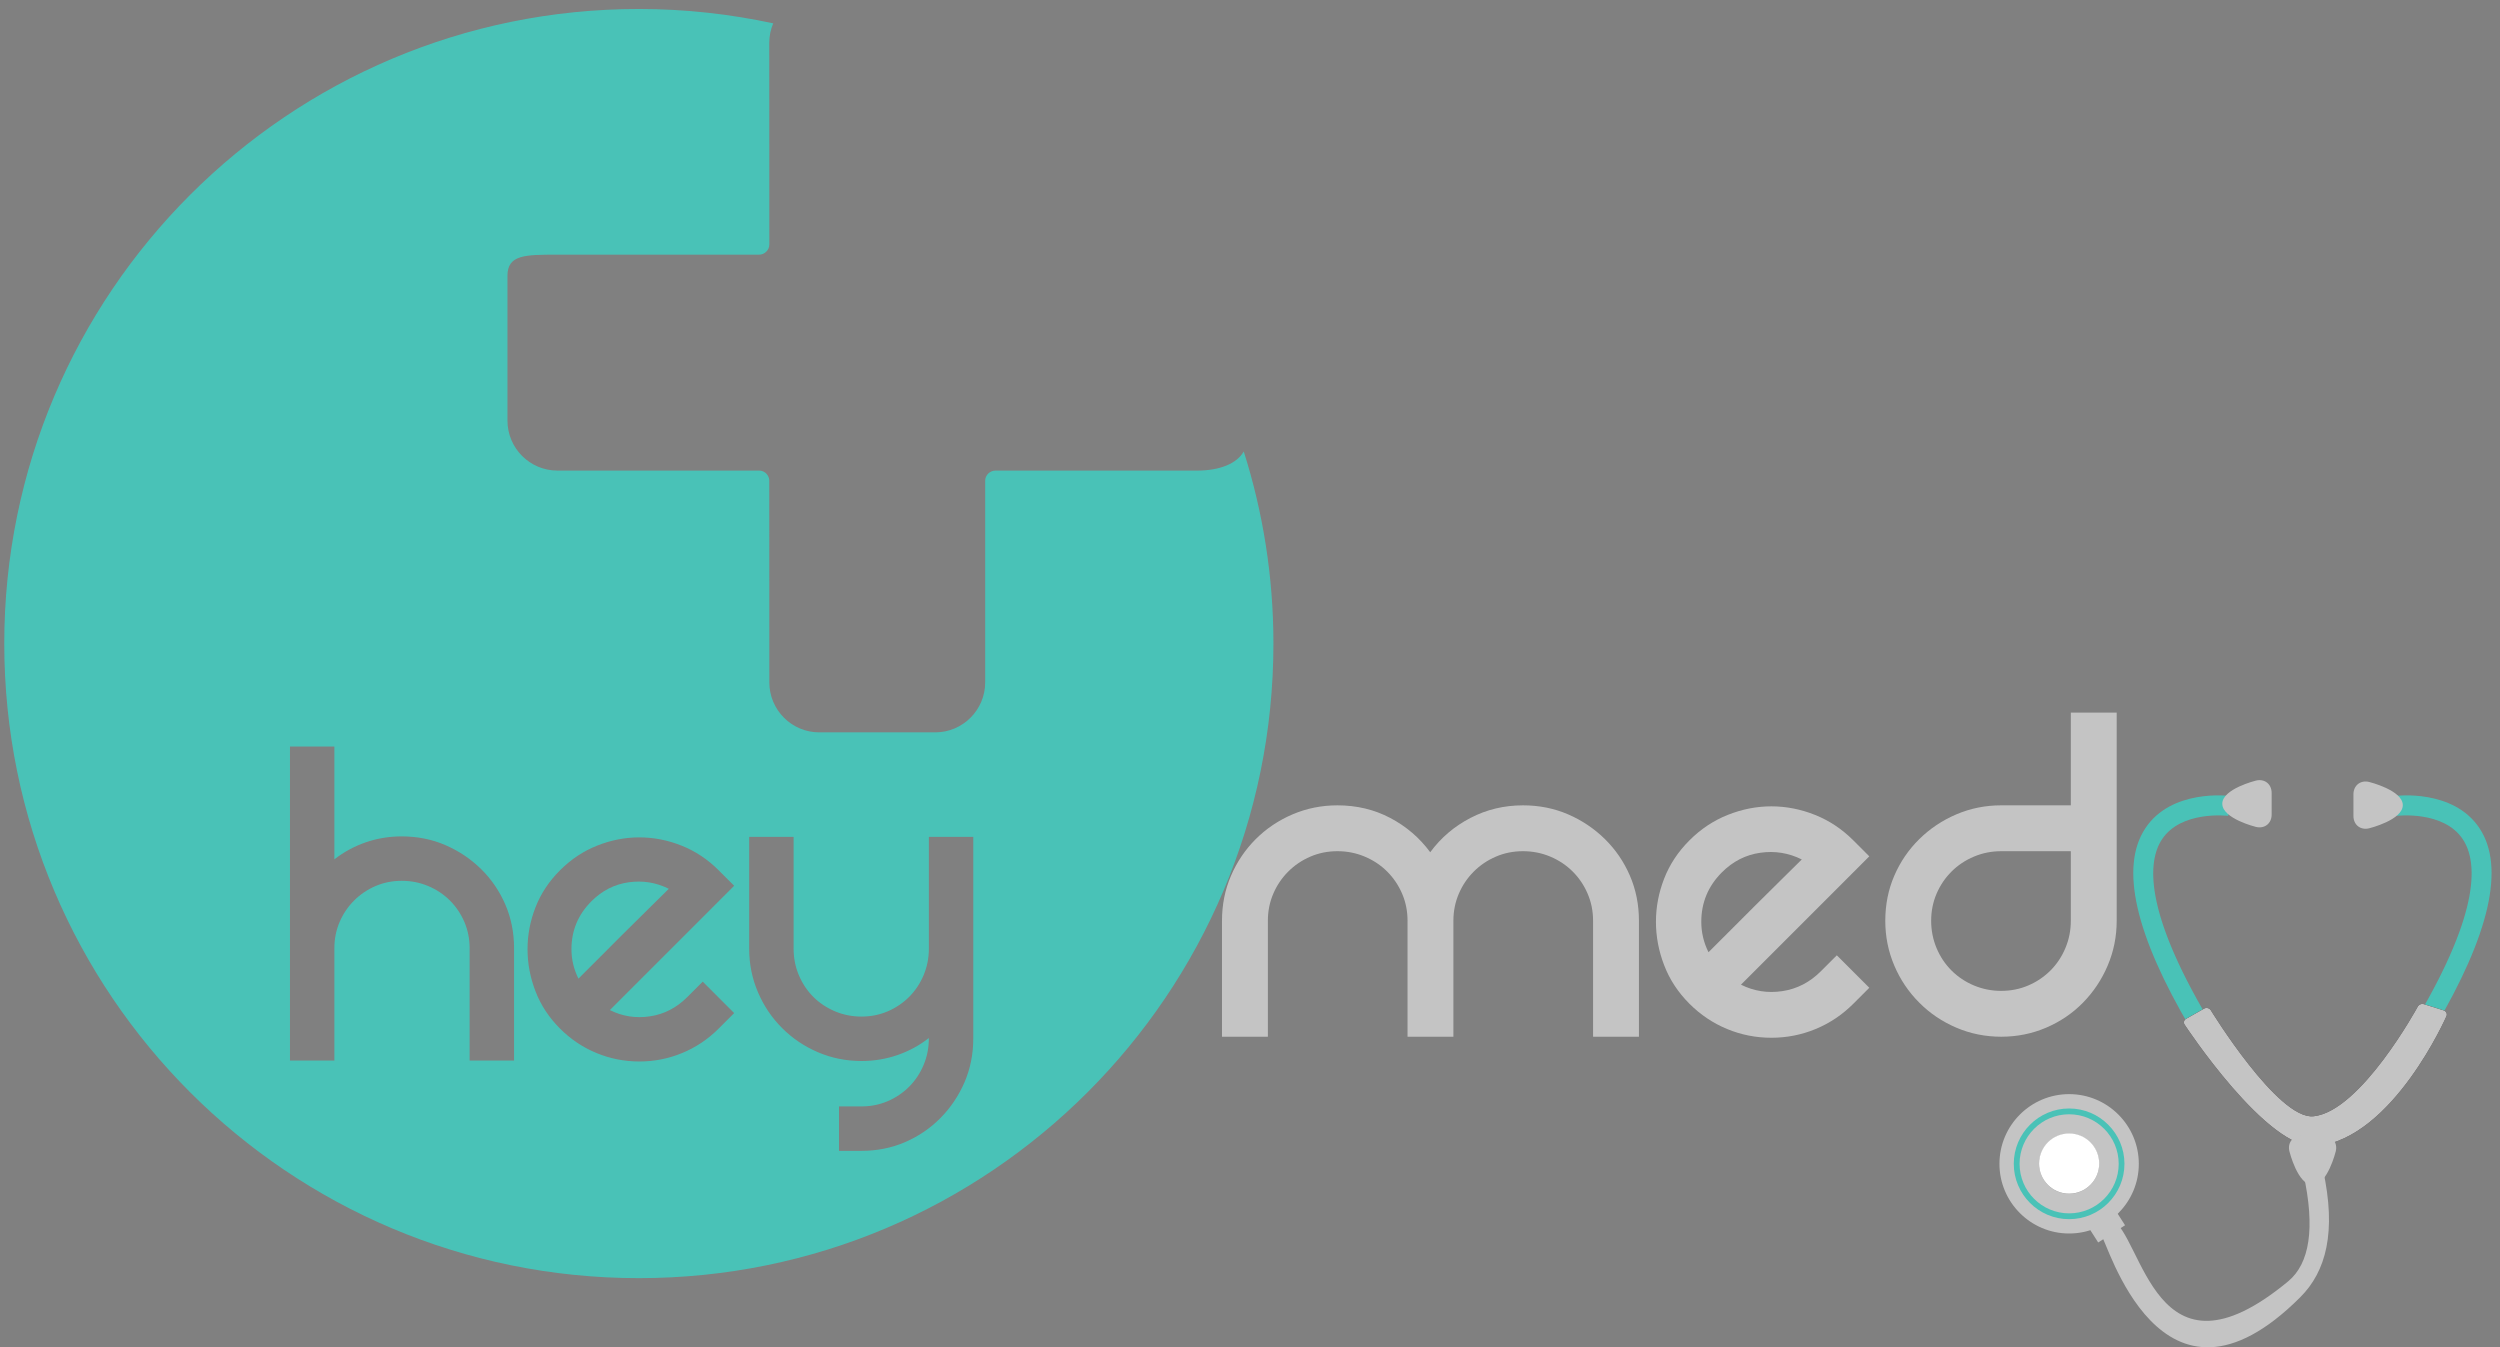 <?xml version="1.0" encoding="UTF-8" standalone="no"?>
<svg
   xmlns:dc="http://purl.org/dc/elements/1.1/"
   xmlns:cc="http://creativecommons.org/ns#"
   xmlns:rdf="http://www.w3.org/1999/02/22-rdf-syntax-ns#"
   xmlns:svg="http://www.w3.org/2000/svg"
   xmlns="http://www.w3.org/2000/svg"
   viewBox="0 0 167 90"
   height="90"
   width="167"
   xml:space="preserve"
   version="1.1"
   id="svg2"><rect x="0" y="0" width="167" height="90" fill="#808080" stroke="none"/><defs
     id="defs6" /><g
     transform="matrix(1.25,0,0,-1.25,0,90)"
     id="g10"><g
       transform="matrix(0.628,0,0,0.628,0.228,2.746619e-4)"
       id="g4322"><path
         id="path50"
         style="fill:#49c2b7;fill-opacity:1;fill-rule:nonzero;stroke:none"
         d="m 53.129,39.569 c -1.203,-0.17 -2.258,-0.707 -3.164,-1.613 -1.133,-1.133 -1.699,-2.492 -1.699,-4.078 0,-0.879 0.199,-1.713 0.595,-2.506 0.34,0.34 0.856,0.856 1.55,1.551 0.694,0.693 1.43,1.43 2.208,2.209 0.779,0.777 1.529,1.521 2.252,2.228 0.722,0.707 1.28,1.26 1.678,1.656 -1.077,0.539 -2.217,0.723 -3.42,0.553" /><path
         id="path52"
         style="fill:#49c2b7;fill-opacity:1;fill-rule:nonzero;stroke:none"
         d="m 82.458,26.274 c 0,-1.33 -0.249,-2.568 -0.744,-3.717 -0.495,-1.147 -1.175,-2.158 -2.038,-3.037 -0.865,-0.877 -1.869,-1.562 -3.016,-2.059 -1.147,-0.496 -2.386,-0.744 -3.717,-0.744 l -1.911,0 0,3.781 1.911,0 c 0.792,0 1.536,0.148 2.23,0.445 0.694,0.297 1.303,0.709 1.827,1.232 0.523,0.523 0.934,1.139 1.231,1.848 0.297,0.707 0.446,1.457 0.446,2.25 l 0,0.043 C 77.885,25.694 77,25.213 76.023,24.873 c -0.977,-0.34 -2.003,-0.51 -3.079,-0.51 -1.303,0 -2.534,0.246 -3.695,0.742 -1.161,0.496 -2.18,1.181 -3.058,2.06 -0.878,0.877 -1.565,1.897 -2.059,3.059 -0.496,1.161 -0.743,2.393 -0.743,3.696 l 0,9.514 3.78,0 0,-9.514 c 0,-0.793 0.148,-1.545 0.445,-2.252 0.298,-0.707 0.708,-1.324 1.232,-1.848 0.524,-0.523 1.14,-0.933 1.848,-1.232 0.707,-0.297 1.458,-0.445 2.251,-0.445 0.792,0 1.536,0.148 2.23,0.445 0.694,0.299 1.303,0.709 1.827,1.232 0.523,0.524 0.934,1.141 1.231,1.848 0.297,0.707 0.446,1.459 0.446,2.252 l 0,9.514 3.78,0 0,-17.16 z m -27.502,1.891 c 1.203,0.183 2.258,0.729 3.164,1.635 l 1.316,1.316 2.676,-2.676 -1.316,-1.316 c -0.907,-0.906 -1.94,-1.6 -3.101,-2.08 -1.161,-0.482 -2.379,-0.723 -3.653,-0.723 -1.273,0 -2.491,0.241 -3.653,0.723 -1.161,0.48 -2.194,1.174 -3.1,2.08 -0.934,0.936 -1.629,1.99 -2.081,3.164 -0.454,1.176 -0.68,2.372 -0.68,3.59 0,1.217 0.226,2.406 0.68,3.568 0.452,1.161 1.147,2.209 2.081,3.143 0.934,0.934 1.989,1.635 3.164,2.102 1.175,0.469 2.371,0.701 3.589,0.701 1.218,0 2.414,-0.232 3.589,-0.701 1.175,-0.467 2.23,-1.168 3.164,-2.102 l 1.316,-1.316 -10.576,-10.577 c 1.076,-0.539 2.216,-0.714 3.42,-0.531 z m -11.575,-3.76 -3.78,0 0,9.557 c 0,0.793 -0.15,1.537 -0.446,2.231 -0.298,0.693 -0.708,1.303 -1.232,1.826 -0.525,0.523 -1.141,0.935 -1.848,1.232 -0.709,0.297 -1.459,0.445 -2.252,0.445 -0.793,0 -1.536,-0.148 -2.23,-0.445 C 30.9,38.953 30.292,38.541 29.769,38.018 29.244,37.495 28.834,36.885 28.536,36.192 28.239,35.498 28.091,34.754 28.091,33.961 l 0,-9.557 -3.78,0 0,26.717 3.78,0 0,-9.6 c 0.792,0.623 1.678,1.105 2.654,1.445 0.977,0.34 2.003,0.51 3.079,0.51 1.331,0 2.57,-0.248 3.717,-0.744 1.147,-0.496 2.159,-1.176 3.037,-2.039 0.877,-0.863 1.565,-1.869 2.06,-3.016 0.495,-1.147 0.744,-2.385 0.744,-3.717 l 0,-9.557 z m 62.093,51.826 c -0.571,-1.011 -2.002,-1.627 -3.98,-1.627 l -17.156,0 c -0.47,0 -0.866,-0.395 -0.866,-0.86 l 0,-17.161 c 0,-2.349 -1.908,-4.254 -4.251,-4.254 l -9.868,0 c -2.344,0 -4.249,1.905 -4.249,4.254 l -0.006,17.161 c 0,0.309 -0.158,0.507 -0.254,0.605 -0.095,0.099 -0.298,0.256 -0.605,0.256 l -17.168,0 c -2.345,0 -4.25,1.907 -4.25,4.251 l 0,9.67 c 0,0 0,2.621 0,2.659 0,1.794 1.506,1.794 4.25,1.794 l 17.168,0 c 0.462,0 0.865,0.394 0.865,0.862 l -0.006,17.163 c 0,0.588 0.12,1.149 0.337,1.659 C 61.748,113.456 57.925,113.885 54,113.885 24.177,113.885 0,89.708 0,59.885 0,30.061 24.177,5.885 54,5.885 c 29.823,0 54,24.176 54,54 0,5.698 -0.889,11.188 -2.525,16.346" /><path
         id="path54"
         style="fill:#c4c4c4;fill-opacity:1;fill-rule:nonzero;stroke:none"
         d="m 129.236,46.118 c 1.373,0 2.653,-0.254 3.837,-0.766 1.185,-0.512 2.229,-1.215 3.136,-2.106 0.906,-0.893 1.615,-1.93 2.126,-3.114 0.513,-1.185 0.769,-2.464 0.769,-3.837 l 0,-9.867 -3.903,0 0,9.867 c 0,0.818 -0.153,1.586 -0.462,2.303 -0.305,0.717 -0.729,1.344 -1.27,1.885 -0.543,0.541 -1.179,0.965 -1.908,1.272 -0.732,0.309 -1.507,0.461 -2.325,0.461 -0.819,0 -1.587,-0.152 -2.303,-0.461 -0.716,-0.307 -1.344,-0.731 -1.885,-1.272 -0.541,-0.541 -0.965,-1.168 -1.271,-1.885 -0.307,-0.717 -0.462,-1.484 -0.462,-2.303 l 0,-9.867 -3.902,0 0,9.867 c 0,0.818 -0.153,1.586 -0.46,2.303 -0.307,0.717 -0.732,1.344 -1.272,1.885 -0.541,0.541 -1.178,0.965 -1.91,1.272 -0.73,0.309 -1.504,0.461 -2.322,0.461 -0.819,0 -1.587,-0.152 -2.303,-0.461 -0.716,-0.307 -1.345,-0.731 -1.885,-1.272 -0.542,-0.541 -0.965,-1.168 -1.273,-1.885 -0.307,-0.717 -0.46,-1.484 -0.46,-2.303 l 0,-9.867 -3.904,0 0,9.867 c 0,1.373 0.257,2.652 0.769,3.837 0.51,1.184 1.211,2.221 2.104,3.114 0.893,0.891 1.936,1.594 3.136,2.106 1.199,0.512 2.471,0.766 3.816,0.766 1.636,0 3.136,-0.357 4.494,-1.074 1.359,-0.715 2.494,-1.688 3.4,-2.916 0.904,1.229 2.045,2.201 3.419,2.916 1.375,0.717 2.867,1.074 4.474,1.074" /><path
         id="path56"
         style="fill:#c4c4c4;fill-opacity:1;fill-rule:nonzero;stroke:none"
         d="m 146.164,40.418 c -1.17,-1.17 -1.754,-2.574 -1.754,-4.211 0,-0.906 0.204,-1.77 0.613,-2.588 0.352,0.352 0.885,0.883 1.601,1.6 0.717,0.717 1.477,1.476 2.281,2.281 0.805,0.805 1.579,1.572 2.325,2.303 0.745,0.731 1.323,1.3 1.732,1.711 -1.111,0.555 -2.289,0.746 -3.529,0.57 -1.245,-0.176 -2.334,-0.731 -3.269,-1.666 z m 9.779,-7.062 2.764,-2.762 -1.36,-1.359 c -0.935,-0.936 -2.003,-1.652 -3.201,-2.148 -1.2,-0.498 -2.457,-0.746 -3.771,-0.746 -1.316,0 -2.573,0.248 -3.773,0.746 -1.198,0.496 -2.267,1.213 -3.201,2.148 -0.964,0.965 -1.681,2.052 -2.147,3.268 -0.47,1.211 -0.703,2.447 -0.703,3.705 0,1.258 0.233,2.484 0.703,3.684 0.466,1.199 1.183,2.279 2.147,3.246 0.965,0.965 2.053,1.688 3.268,2.17 1.212,0.482 2.448,0.725 3.706,0.725 1.257,0 2.491,-0.242 3.705,-0.725 1.213,-0.482 2.301,-1.205 3.267,-2.17 l 1.36,-1.359 -10.92,-10.922 c 1.109,-0.555 2.286,-0.736 3.531,-0.547 1.243,0.189 2.33,0.752 3.266,1.689 l 1.359,1.357" /><path
         id="path58"
         style="fill:#c4c4c4;fill-opacity:1;fill-rule:nonzero;stroke:none"
         d="m 169.933,30.331 c 0.819,0 1.587,0.154 2.303,0.461 0.716,0.307 1.344,0.731 1.887,1.272 0.54,0.541 0.964,1.178 1.27,1.908 0.308,0.731 0.461,1.506 0.461,2.324 l 0,5.92 -5.921,0 c -0.818,0 -1.594,-0.152 -2.324,-0.461 -0.732,-0.307 -1.367,-0.731 -1.907,-1.272 -0.541,-0.541 -0.966,-1.168 -1.273,-1.885 -0.305,-0.717 -0.459,-1.484 -0.459,-2.303 0,-0.818 0.154,-1.594 0.459,-2.324 0.307,-0.731 0.732,-1.368 1.273,-1.908 0.54,-0.541 1.175,-0.965 1.907,-1.272 0.73,-0.306 1.506,-0.461 2.324,-0.461 z m 9.825,23.682 0,-17.717 c 0,-1.346 -0.257,-2.617 -0.769,-3.817 -0.51,-1.199 -1.213,-2.25 -2.104,-3.156 -0.892,-0.908 -1.938,-1.615 -3.137,-2.127 -1.197,-0.511 -2.471,-0.767 -3.815,-0.767 -1.345,0 -2.616,0.256 -3.815,0.767 -1.198,0.512 -2.252,1.219 -3.156,2.127 -0.907,0.906 -1.617,1.957 -2.128,3.156 -0.512,1.2 -0.768,2.471 -0.768,3.817 0,1.373 0.256,2.652 0.768,3.837 0.511,1.184 1.221,2.221 2.128,3.114 0.904,0.891 1.958,1.594 3.156,2.106 1.199,0.512 2.47,0.766 3.815,0.766 l 5.921,0 0,7.894 3.904,0" /><path
         id="path60"
         style="fill:#49c2b7;fill-opacity:1;fill-rule:nonzero;stroke:none"
         d="m 210.639,44.159 c 2.172,-3.295 0.87,-9.031 -3.872,-17.045 l -1.461,0.865 c 5.45,9.221 5.137,13.375 3.914,15.239 -1.628,2.481 -5.599,2.011 -5.636,2.006 l -0.219,1.688 c 0.205,0.027 5.053,0.615 7.274,-2.752" /><path
         id="path62"
         style="fill:#49c2b7;fill-opacity:1;fill-rule:nonzero;stroke:none"
         d="m 182.19,44.159 c -2.171,-3.295 -0.871,-9.031 3.87,-17.045 l 1.464,0.865 c -5.452,9.221 -5.137,13.375 -3.916,15.239 1.627,2.481 5.598,2.011 5.638,2.006 l 0.218,1.688 c -0.205,0.027 -5.052,0.615 -7.274,-2.752" /><path
         id="path64"
         style="fill:#211c1d;fill-opacity:1;fill-rule:nonzero;stroke:none"
         d="m 207.587,28.668 c 0.204,-0.065 0.311,-0.279 0.237,-0.48 0,0 -4.53,-10.371 -11.039,-11.068 -4.168,-0.447 -11.237,10.32 -11.237,10.32 -0.126,0.174 -0.075,0.402 0.111,0.51 l 1.541,0.873 c 0.184,0.105 0.437,0.049 0.559,-0.129 0,0 5.732,-9.359 8.753,-9.035 4.024,0.428 8.848,9.303 8.848,9.303 0.091,0.195 0.33,0.301 0.536,0.238 l 1.691,-0.531" /><path
         id="path66"
         style="fill:#c4c4c4;fill-opacity:1;fill-rule:nonzero;stroke:none"
         d="m 207.587,28.668 c 0.204,-0.065 0.311,-0.279 0.237,-0.48 0,0 -4.53,-10.371 -11.039,-11.068 -4.168,-0.447 -11.237,10.32 -11.237,10.32 -0.126,0.174 -0.075,0.402 0.111,0.51 l 1.541,0.873 c 0.184,0.105 0.437,0.049 0.559,-0.129 0,0 5.732,-9.359 8.753,-9.035 4.024,0.428 8.848,9.303 8.848,9.303 0.091,0.195 0.33,0.301 0.536,0.238 l 1.691,-0.531" /><path
         id="path68"
         style="fill:#c4c4c4;fill-opacity:1;fill-rule:nonzero;stroke:none"
         d="M 195.385,4.266 C 183.439,-7.681 178.911,9.239 178.461,9.473 l 0.785,1.51 c 2.795,-1.45 3.667,-14.846 15.108,-5.366 1.821,1.51 2.313,4.518 1.294,9.141 l 1.664,0.366 c 1.17,-5.327 0.254,-8.677 -1.927,-10.857" /><path
         id="path70"
         style="fill:#c4c4c4;fill-opacity:1;fill-rule:nonzero;stroke:none"
         d="m 180.47,10.385 -2.286,-1.465 -0.916,1.434 2.284,1.465 0.918,-1.434" /><path
         id="path72"
         style="fill:#c4c4c4;fill-opacity:1;fill-rule:nonzero;stroke:none"
         d="m 175.711,10.983 c -2.554,0 -4.63,2.076 -4.63,4.629 0,2.554 2.076,4.631 4.63,4.631 2.552,0 4.631,-2.077 4.631,-4.631 0,-2.553 -2.079,-4.629 -4.631,-4.629 z m 0,10.561 c -3.271,0 -5.93,-2.662 -5.93,-5.932 0,-3.269 2.659,-5.928 5.93,-5.928 3.27,0 5.929,2.658 5.929,5.928 0,3.27 -2.659,5.932 -5.929,5.932" /><path
         id="path74"
         style="fill:#49c2b7;fill-opacity:1;fill-rule:nonzero;stroke:none"
         d="m 175.711,12.299 c -1.828,0 -3.314,1.486 -3.314,3.313 0,1.826 1.486,3.312 3.314,3.312 1.828,0 3.312,-1.486 3.312,-3.312 0,-1.827 -1.484,-3.313 -3.312,-3.313 z m 0,8.024 c -2.596,0 -4.711,-2.115 -4.711,-4.711 0,-2.596 2.115,-4.709 4.711,-4.709 2.594,0 4.708,2.113 4.708,4.709 0,2.596 -2.114,4.711 -4.708,4.711" /><path
         id="path76"
         style="fill:#c4c4c4;fill-opacity:1;fill-rule:nonzero;stroke:none"
         d="m 175.711,13.063 c -1.405,0 -2.551,1.143 -2.551,2.549 0,1.406 1.146,2.55 2.551,2.55 1.405,0 2.55,-1.144 2.55,-2.55 0,-1.406 -1.145,-2.549 -2.55,-2.549 z m 0,6.766 c -2.325,0 -4.217,-1.891 -4.217,-4.217 0,-2.325 1.892,-4.215 4.217,-4.215 2.326,0 4.217,1.89 4.217,4.215 0,2.326 -1.891,4.217 -4.217,4.217" /><path
         id="path78"
         style="fill:#ffffff;fill-opacity:1;fill-rule:nonzero;stroke:none"
         d="m 173.152,15.635 c 0,-1.412 1.145,-2.561 2.559,-2.561 1.414,0 2.56,1.149 2.56,2.561 0,1.416 -1.146,2.562 -2.56,2.562 -1.414,0 -2.559,-1.147 -2.559,-2.562" /><path
         id="path80"
         style="fill:#c4c4c4;fill-opacity:1;fill-rule:nonzero;stroke:none"
         d="m 195.504,18.008 c -0.753,0 -1.229,-0.599 -1.047,-1.335 0,0 0.703,-2.865 1.972,-2.865 1.267,0 1.969,2.865 1.969,2.865 0.181,0.736 -0.291,1.335 -1.047,1.335 l -1.847,0" /><path
         id="path82"
         style="fill:#c4c4c4;fill-opacity:1;fill-rule:nonzero;stroke:none"
         d="m 199.904,45.213 c 0,-0.758 0.601,-1.228 1.335,-1.049 0,0 2.865,0.703 2.865,1.971 0,1.27 -2.865,1.973 -2.865,1.973 -0.734,0.179 -1.335,-0.293 -1.335,-1.049 l 0,-1.846" /><path
         id="path84"
         style="fill:#c4c4c4;fill-opacity:1;fill-rule:nonzero;stroke:none"
         d="m 192.944,45.332 c 0,-0.758 -0.601,-1.229 -1.336,-1.049 0,0 -2.864,0.701 -2.864,1.971 0,1.268 2.864,1.97 2.864,1.97 0.735,0.18 1.336,-0.293 1.336,-1.048 l 0,-1.844" /></g></g></svg>